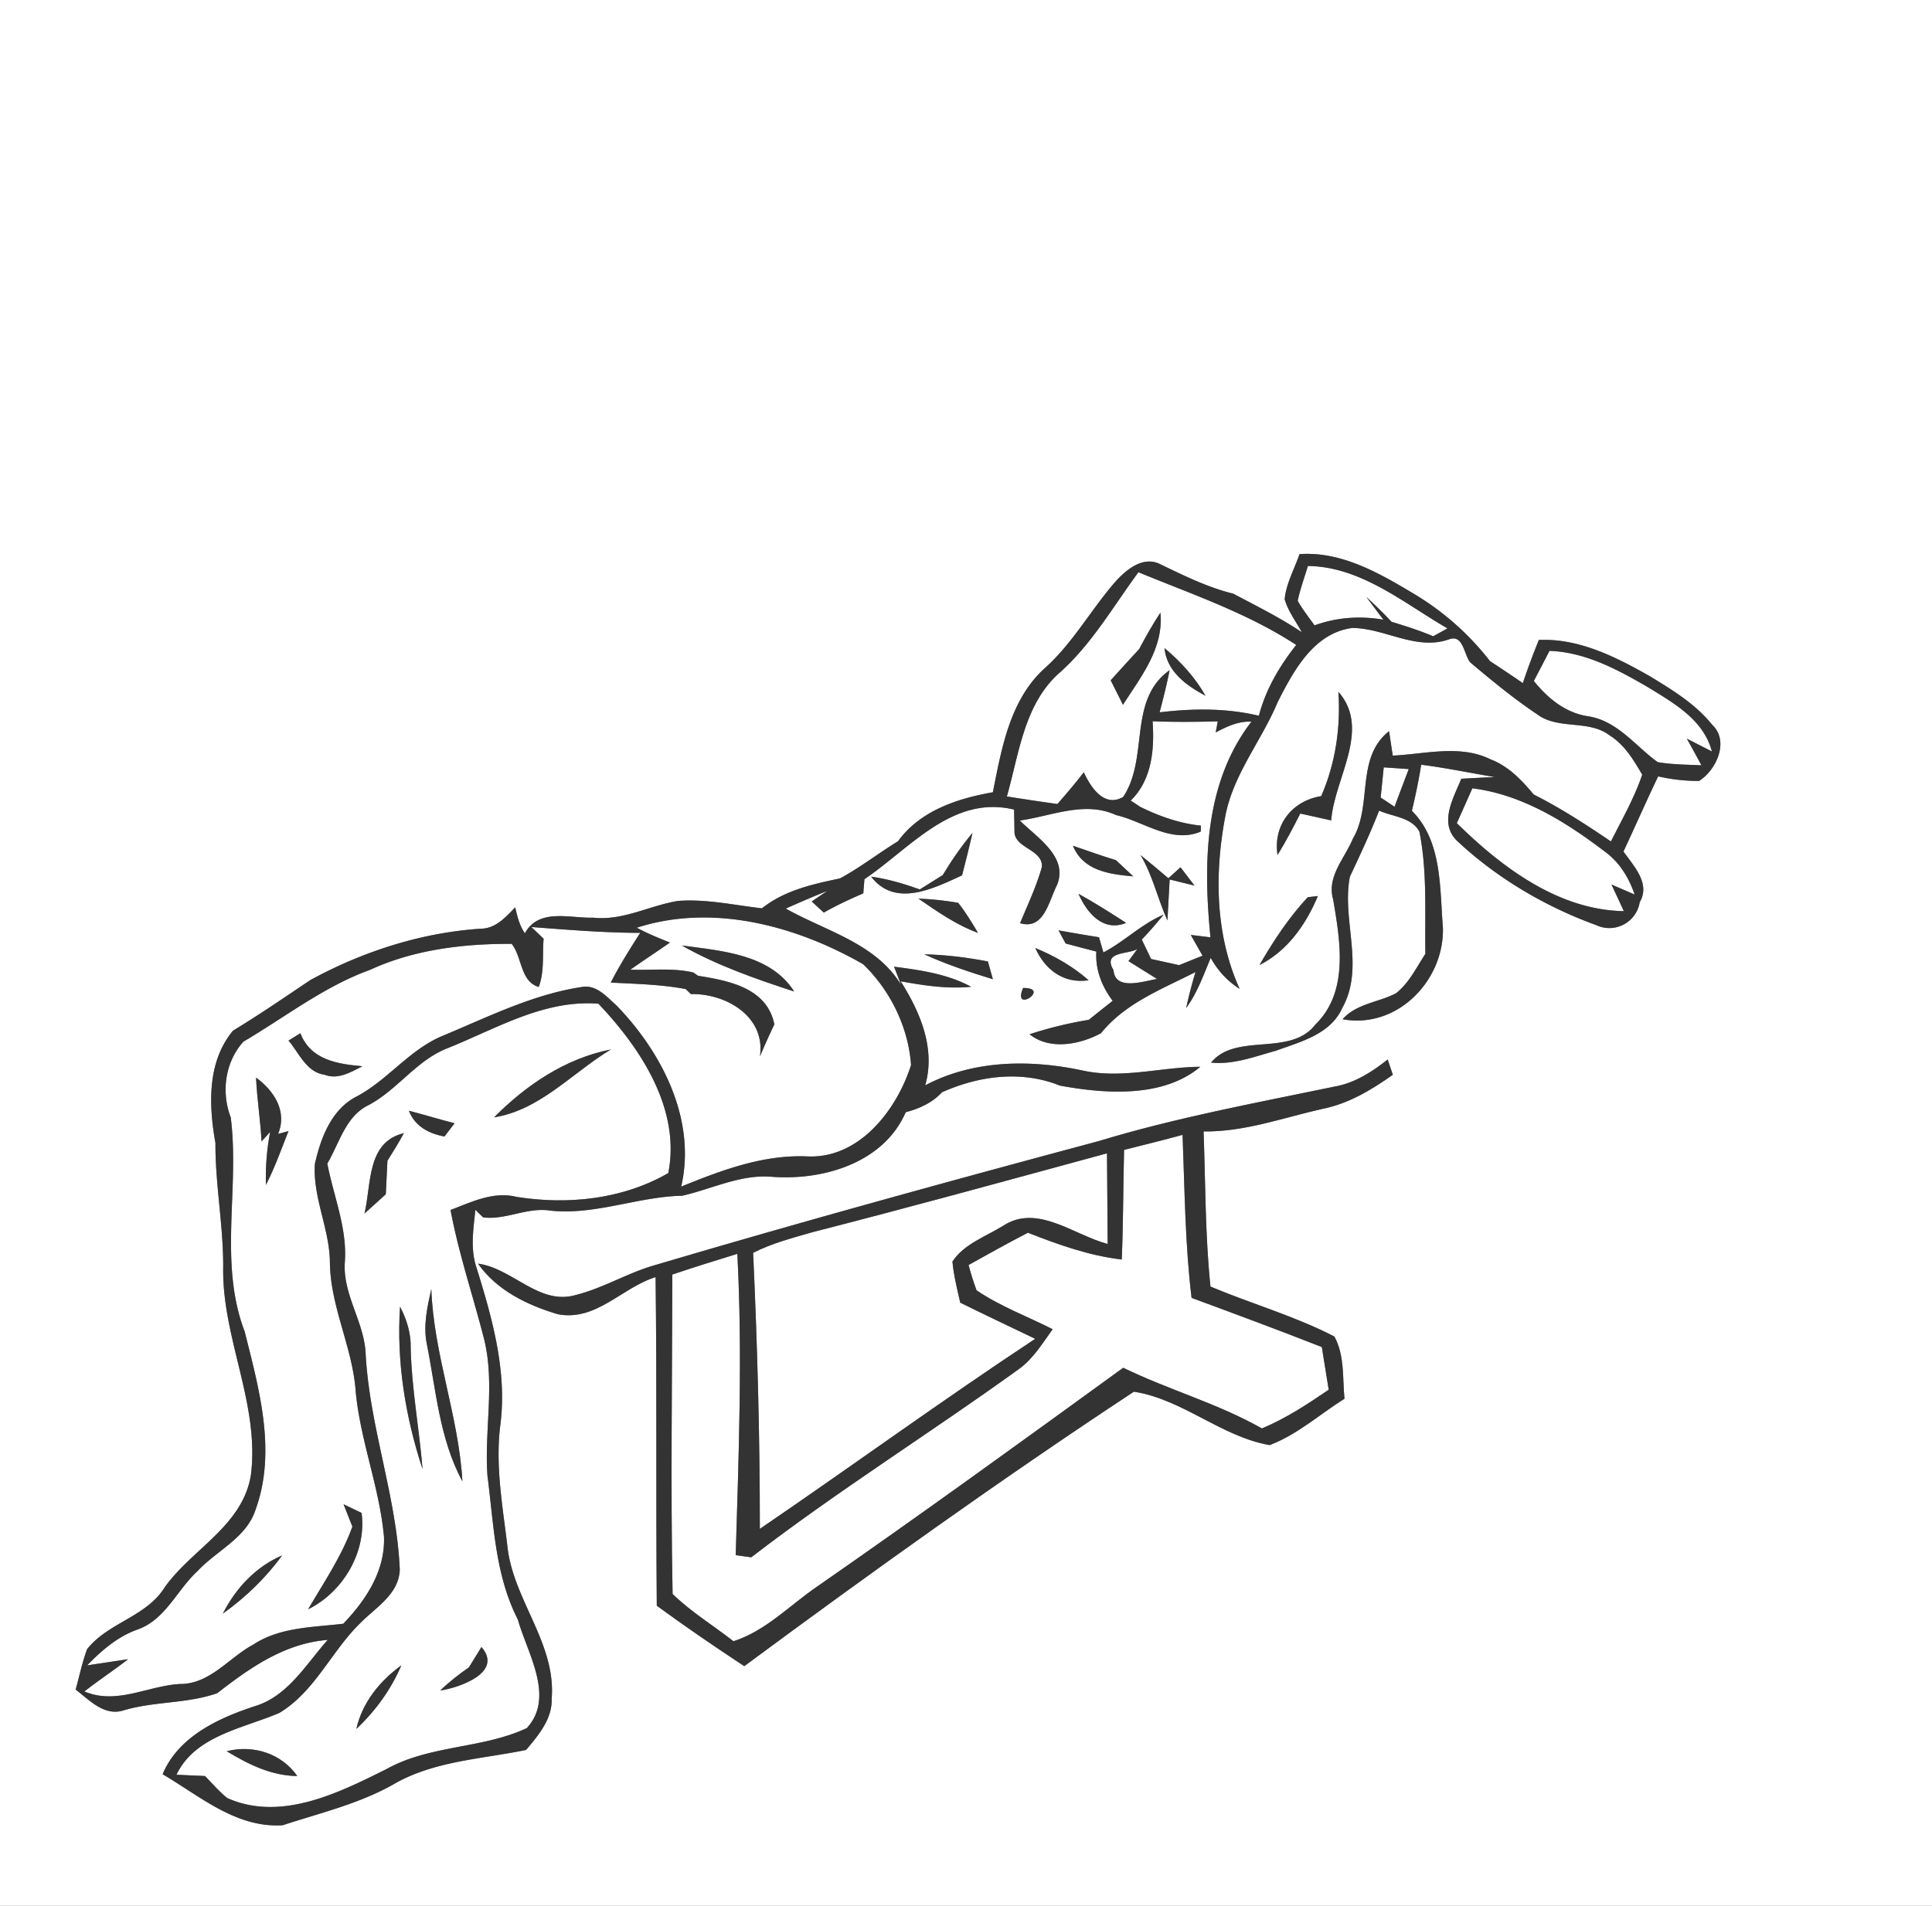 <svg width="300" height="296" viewBox="0 0 225 222" xmlns="http://www.w3.org/2000/svg"><rect x="0" y="0" width="225" height="222" fill="#808080" stroke="none"/><g fill="#FFF"><path d="M0 0h225v222H0V0m151.34 64.55c-.59 1.74-1.55 3.41-1.73 5.26.41 1.4 1.31 2.57 2 3.84-2.54-1.71-5.29-3.06-7.98-4.49-2.98-.73-5.73-2.1-8.48-3.42-2.04-1.05-4.03.65-5.31 2.09-2.8 3.23-4.89 7.05-8.09 9.94-4.13 3.68-5.09 9.37-6.12 14.52-4.15.73-8.47 2.15-11.05 5.71-2.29 1.4-4.4 3.06-6.76 4.33-3.2.67-6.46 1.39-9.08 3.48-3.25-.37-6.5-1.11-9.79-.86-3.31.54-6.41 2.33-9.86 1.95-2.7.09-6.35-1.15-7.96 1.82-.64-.9-.88-1.98-1.13-3.02-1.09 1.11-2.25 2.45-3.94 2.48-6.98.45-13.8 2.65-19.92 5.99-2.98 2-5.93 4.03-9 5.89-3.04 3.65-2.83 8.69-2.05 13.1-.02 4.95.97 9.83.9 14.79-.03 8.13 4.29 15.77 3.22 23.94-1 5.89-6.85 8.54-10.04 13.03-2.14 3.44-6.6 4.09-9.03 7.2-.57 1.53-.89 3.13-1.33 4.7 1.64 1.25 3.36 3.17 5.65 2.4 3.54-1.04 7.38-.76 10.84-1.98 3.82-2.97 7.85-5.81 12.87-6.21-2.45 2.74-4.49 6.32-8.14 7.61-4.36 1.39-9.22 3.55-11.09 8.04 4.36 2.56 8.59 6.3 13.99 5.94 4.32-1.42 8.8-2.47 12.8-4.71 4.72-2.78 10.3-2.98 15.54-4.06 1.44-1.72 3.06-3.61 2.98-5.99.52-6.47-4.56-11.59-5.17-17.84-.56-4.68-1.42-9.39-.8-14.11.78-6.23-.96-12.37-2.79-18.25-.74-2.19-.35-4.5-.13-6.73l.45.44.45.44c2.62.34 5.12-1.2 7.79-.79 5.25.57 10.2-1.62 15.4-1.73 3.5-.79 6.83-2.54 10.53-2.2 5.95.43 12.94-1.64 15.5-7.53 1.59-.42 3.09-1.09 4.22-2.32 4.32-1.93 9.25-2.58 13.73-.78 5.32.98 12.02 1.45 16.36-2.19-4.55.03-9.18 1.45-13.77.42-6.08-1.29-12.67-1.22-18.27 1.74 1.23-4.28-.59-8.55-2.86-12.12 2.71.49 5.45.91 8.21.64-2.77-1.5-5.91-1.94-8.98-2.34.21.52.61 1.57.81 2.1-2.95-4.84-8.77-6.25-13.42-8.87 1.6-.71 3.2-1.41 4.83-2.05l-1.81 1.22c.47.43.94.87 1.41 1.3 1.48-.85 3.04-1.57 4.6-2.24.03-.41.1-1.24.13-1.65 5.31-3.58 10.24-9.85 17.43-8.11.01.68.04 2.04.05 2.72.2 1.82 3.3 1.95 3.19 3.95-.63 2.27-1.65 4.39-2.54 6.56 2.8.83 3.34-2.59 4.3-4.45 1.35-3.3-2.38-5.54-4.33-7.51 3.7-.51 7.55-2.32 11.21-.63 3.23.75 6.46 3.36 9.86 1.92 0-.17.01-.51.02-.69-2.49-.26-4.84-1.09-7.07-2.19-.27-.18-.83-.55-1.11-.73 2.48-2.41 2.78-6 2.55-9.24 2.53.1 5.06.08 7.59.01l-.24 1.29c1.3-.68 2.63-1.33 4.16-1.25-5.51 7.15-5.62 16.54-4.77 25.12l-2.29-.28c.34.61 1.02 1.81 1.37 2.42-.69.27-2.05.83-2.73 1.1l-3.27-.72c-.36-.76-.72-1.51-1.08-2.26.89-.93 1.73-1.9 2.54-2.9-2.58 1.09-4.55 3.12-7.01 4.4l-.51-1.77c-1.58-.25-3.15-.52-4.71-.8.2.38.62 1.15.83 1.53 1.19.32 2.38.63 3.57.94-.13 2.12.65 4.06 1.9 5.74-.93.73-1.86 1.47-2.78 2.21-2.34.38-4.65.95-6.9 1.68 2.37 1.9 5.89 1.19 8.32-.12 2.84-3.53 7.11-5.13 11.01-7.13-.42 1.38-.78 2.78-1.09 4.19 1.3-1.76 2.02-3.85 2.86-5.84.82 1.49 1.94 2.7 3.37 3.62-2.84-6.28-2.94-13.39-1.68-20.08.92-4.92 4.23-8.82 6.12-13.36 1.85-3.63 4.19-8.02 8.68-8.61 3.84.03 7.47 2.71 11.34 1.3 1.58-.53 1.68 1.83 2.38 2.7 2.52 2.12 5.07 4.23 7.81 6.06 2.48 1.85 5.97.58 8.43 2.45 1.72 1.07 2.8 2.86 3.8 4.58-.91 2.72-2.36 5.22-3.64 7.78-2.91-1.97-5.86-3.89-9-5.47-1.38-1.66-2.92-3.29-4.99-4.08-3.57-1.78-7.64-.62-11.42-.45-.11-.71-.32-2.14-.43-2.85-3.94 3.14-1.89 8.57-4.21 12.52-.94 2.29-3.08 4.43-2.3 7.09.82 4.85 1.86 10.74-2.08 14.58-2.91 3.77-9.23.88-12.14 4.42 2.59.27 5.08-.7 7.55-1.38 2.87-1.05 6.36-1.91 7.73-4.98 2.67-4.8-.1-10.25.89-15.3 1.19-2.54 2.39-5.08 3.4-7.69 1.57.71 3.76.76 4.69 2.43.94 4.69.62 9.5.7 14.25-1.04 1.59-1.89 3.38-3.41 4.59-2.06 1.08-4.62 1.2-6.23 3.03 6.36 1.17 11.86-4.51 11.68-10.68-.38-4.63-.07-10.06-3.61-13.6.42-1.78.8-3.56 1.08-5.37 2.87.37 5.71.96 8.57 1.44-1.3.06-2.61.12-3.9.2-.94 2.32-2.73 5.28-.32 7.39 4.58 4.25 10.17 7.53 16.04 9.66a3.582 3.582 0 0 0 5.06-2.67c1.29-2.2-.72-4.22-1.89-5.91 1.36-2.91 2.65-5.85 4.04-8.75 1.57.36 3.16.54 4.77.53 2.03-1.3 3.54-4.64 1.52-6.54-1.94-2.42-4.64-4.06-7.25-5.65-3.96-2.25-8.26-4.44-12.94-4.23-.66 1.66-1.3 3.33-1.86 5.03-1.27-.88-2.55-1.73-3.83-2.57a31.864 31.864 0 0 0-8.8-7.8c-4.06-2.43-8.47-5-13.38-4.66m4.53 16.04c.27 4.17-.33 8.3-2 12.15-3.4.55-5.62 3.36-5.09 6.86.97-1.57 1.82-3.19 2.65-4.83 1.2.26 2.4.53 3.6.8.36-4.89 4.69-10.6.84-14.98m-46.08 21.35c-.89.55-1.78 1.11-2.67 1.67-1.84-.66-3.72-1.22-5.67-1.49 2.8 3.65 7.27 1.38 10.59-.15.43-1.64.84-3.3 1.22-4.95-1.29 1.54-2.43 3.2-3.47 4.92m15.16-3.42c1.21 2.93 4.22 3.31 7.03 3.57-.67-.63-1.35-1.26-2.02-1.89-1.69-.51-3.34-1.11-5.01-1.68m7.87 1.08c1.43 2.38 2 5.11 3.14 7.62.06-1.19.19-3.58.26-4.77.72.18 2.17.53 2.89.71-.41-.53-1.22-1.6-1.63-2.13-.47.43-.94.85-1.41 1.28-1.07-.92-2.16-1.82-3.25-2.71m-7.22 4.52c.99 2.23 2.86 4.48 5.55 3.39-1.82-1.18-3.65-2.34-5.55-3.39m26.71.39c-2.21 2.37-4.02 5.11-5.63 7.91 3.28-1.67 5.41-4.73 6.8-8.04-.29.03-.88.1-1.17.13m-45.35.17c2.2 1.51 4.41 3.07 6.94 3.99-.72-1.2-1.44-2.41-2.31-3.5-1.53-.27-3.07-.43-4.63-.49m.69 6.49c2.58 1.18 5.27 2.07 7.98 2.9-.14-.51-.43-1.55-.58-2.07-2.44-.47-4.91-.78-7.4-.83m12.92-.74c1.13 2.54 3.32 4.2 6.21 3.76-1.83-1.62-3.96-2.82-6.21-3.76m-1.42 4.66c-1.32 3.08 3.33-.04 0 0m42.46 8.33c-1.84 1.46-3.85 2.75-6.21 3.16-9.18 1.91-18.43 3.61-27.42 6.34-17.28 4.63-34.53 9.37-51.69 14.45-3.17.89-6.02 2.68-9.22 3.48-4.28 1.26-7.37-3.11-11.4-3.65 2.17 3.11 5.75 4.84 9.28 5.89 4.48.87 7.47-3.1 11.4-4.32.16 12.76.03 25.52.14 38.28 3.33 2.44 6.74 4.77 10.19 7.04 14.87-11 29.93-21.79 45.37-31.97 5.64.86 10.19 5.24 15.81 6.22 3.21-1.21 5.83-3.59 8.72-5.4-.24-2.42.03-5.05-1.18-7.25-4.61-2.38-9.65-3.81-14.43-5.82-.62-6.01-.58-12.04-.8-18.07 4.77.07 9.3-1.61 13.9-2.64 3.02-.61 5.66-2.21 8.14-3.96-.15-.44-.45-1.33-.6-1.78z"/><path d="M152.32 65.93c6.21.09 11.14 4.32 16.25 7.27-.55.31-1.11.62-1.66.92-1.58-.67-3.22-1.19-4.86-1.69a49.88 49.88 0 0 0-2.93-2.89c.5.66 1.49 1.99 1.99 2.65-2.7-.47-5.44-.28-8.02.66-.67-.94-1.39-1.85-1.96-2.86.29-1.38.78-2.71 1.19-4.06zM132.58 66.66c6.24 2.57 12.69 4.75 18.38 8.47-1.95 2.46-3.56 5.19-4.35 8.25-3.8-.91-7.71-.86-11.56-.4.42-1.63.84-3.26 1.16-4.91-4.91 3.51-2.36 10.17-5.4 14.76-2.21 1.3-3.8-1.13-4.59-2.87-.97 1.27-2.02 2.49-3.07 3.7-1.97-.27-3.93-.57-5.89-.88 1.42-4.97 2-10.72 6.09-14.37 3.77-3.33 6.28-7.75 9.23-11.75m.09 8.95c-1.12 1.2-2.22 2.42-3.32 3.64.48.95.96 1.9 1.43 2.85 2.09-3.27 4.77-6.58 4.36-10.73-.9 1.36-1.71 2.79-2.47 4.24m2.95-.11c.25 2.72 2.56 4.37 4.77 5.55-1.21-2.14-2.89-3.98-4.77-5.55zM180.45 75.82c4.22.15 7.99 2.21 11.55 4.28 2.99 1.84 6.4 3.76 7.37 7.44-.73-.37-2.19-1.12-2.92-1.49.58 1.03 1.14 2.06 1.7 3.1-1.71-.08-3.42-.08-5.1-.37-2.62-1.9-4.67-4.8-8.09-5.34-2.66-.39-4.7-2.1-6.33-4.11.61-1.17 1.22-2.34 1.82-3.51zM161.15 89.39l2.91.2c-.55 1.47-1.11 2.92-1.65 4.39-.41-.27-1.21-.81-1.62-1.07l.36-3.52zM171.47 91.83c5.77.72 10.87 3.9 15.41 7.36 1.71 1.23 2.82 3.04 3.49 5.02-.68-.3-2.03-.88-2.7-1.17.48 1.03.97 2.06 1.44 3.1-7.63-.13-14.22-5.11-19.45-10.25.61-1.35 1.21-2.71 1.81-4.06zM74.16 108.07c8.84-2.85 18.53-.24 26.36 4.25 3.17 3.04 5.28 7.38 5.58 11.75-1.66 5.22-6.03 10.94-12.1 10.64-5.14-.22-9.99 1.62-14.67 3.52 1.8-7.78-2.23-15.64-7.55-21.12-1.09-.96-2.25-2.35-3.85-2.16-5.74.83-10.98 3.46-16.27 5.67-3.89 1.56-6.41 5.11-10.05 7.07-3 1.49-4.25 4.84-4.94 7.9-.25 3.9 1.7 7.53 1.75 11.41.04 5.24 2.66 9.96 3.01 15.15.55 5.74 2.78 11.16 3.29 16.9.14 3.96-2.12 7.36-4.74 10.1-3.55.42-7.38.39-10.47 2.42-2.86 1.53-5.04 4.62-8.56 4.6-3.75.21-7.36 2.46-11.12.87 1.66-1.31 3.43-2.46 5.09-3.76l-4.77.72c1.68-1.73 3.52-3.33 5.82-4.16 3.28-1.12 4.62-4.6 7.02-6.81 2.25-2.42 5.73-3.87 6.79-7.22 2.44-6.76.39-14.03-1.29-20.71-3.05-8-.56-16.7-1.62-24.94-1.13-2.95-.66-6.45 1.48-8.82 4.87-2.86 9.38-6.42 14.74-8.36 5.15-2.37 10.88-3.05 16.5-3.03 1.23 1.54 1 4.4 3.15 5.02.68-1.79.41-3.75.57-5.62-.36-.34-1.07-1.02-1.43-1.36 4.22.32 8.44.67 12.68.68-1.21 1.89-2.41 3.79-3.43 5.79 2.92.16 5.85.21 8.73.76.15.14.45.44.6.58 4.1-.08 8.73 2.61 8.04 7.27.53-1.26 1.09-2.51 1.68-3.74-.85-4.24-5.29-5.09-8.89-5.66l-.54-.38c-2.4-.57-4.9-.24-7.34-.33 1.52-1.07 3.08-2.09 4.61-3.16-1.31-.53-2.62-1.05-3.86-1.73m5.24 2.07c4.1 2.32 8.61 3.9 13.09 5.36-2.78-4.36-8.46-4.73-13.09-5.36m-45.8 11.08c1.24 1.45 2.09 3.7 4.21 3.98 1.57.6 3.04-.31 4.4-.99-2.94-.27-6.03-.74-7.23-3.85-.34.21-1.04.64-1.38.86m-3.78 4.31c.11 2.49.51 4.95.64 7.43l1-1.1c-.39 2.04-.55 4.1-.49 6.17 1.04-2.02 1.79-4.16 2.63-6.27l-1.21.33c1.09-2.67-.5-5.04-2.57-6.56m10.19 49.7c.34.87.68 1.74 1.03 2.61-1.25 3.45-3.32 6.49-5.16 9.63 4.07-2.01 6.84-6.68 6.23-11.23-.52-.25-1.57-.75-2.1-1.01m-14.06 12.74c2.64-1.88 5-4.16 6.91-6.78-3.08 1.32-5.4 3.82-6.91 6.78zM129.68 113.01c-1.33-2.22 1.69-1.8 2.78-2.46l-1.04 1.41c.83.52 2.5 1.56 3.33 2.08-1.6.26-4.88 1.42-5.07-1.03z"/><path d="M52.11 122.11c5.67-2.27 11.22-5.68 17.58-5.19 4.92 5.18 9.61 12.28 8.14 19.73-5.29 3.06-11.72 3.73-17.69 2.77-2.7-.66-5.22.6-7.67 1.53.96 5.15 2.66 10.11 3.94 15.17 1.24 5.2-.02 10.53.36 15.79.74 5.67.87 11.55 3.54 16.75 1.1 3.93 4.37 9.03 1.04 12.65-5.15 2.41-11.27 1.95-16.32 4.76-5.63 2.81-12.32 6.16-18.56 3.39-.95-.76-1.74-1.7-2.59-2.57-.83-.04-2.5-.11-3.33-.15 2.18-4.57 7.78-5.39 12-7.21 4.14-2.5 6.06-7.21 9.43-10.48 1.8-1.82 4.47-3.33 4.58-6.2-.36-8.48-3.5-16.56-3.97-25.04-.12-3.77-2.69-6.96-2.43-10.76.3-3.97-1.31-7.68-2.04-11.51 1.42-2.39 2.12-5.53 4.85-6.83 3.35-1.79 5.54-5.2 9.14-6.6m5.43 8.05c5.36-.84 9.13-5.22 13.61-7.91-5.29 1.04-9.87 4.14-13.61 7.91m-9.92-.77c.69 1.81 2.33 2.67 4.14 3 .3-.39.88-1.16 1.18-1.54-1.79-.46-3.54-1-5.32-1.46m-5.17 11.97l2.48-2.24c.06-1.3.12-2.6.19-3.9.67-1.06 1.32-2.13 1.92-3.22-4.35 1.04-3.77 5.92-4.59 9.36m2.78 8.87c.5.61.5.61 0 0m4.46 6.24c1.09 5.42 1.48 11.14 4.16 16.09-.42-7.57-3.35-14.79-3.62-22.41-.46 2.06-.95 4.2-.54 6.32m-3.1-4.26c-.43 6.4.62 12.85 2.62 18.93-.38-4.71-1.27-9.36-1.38-14.09.05-1.71-.46-3.34-1.24-4.84m9.48 39.65c-.36.59-1.09 1.77-1.46 2.37-1.17.81-2.31 1.7-3.34 2.7 2.28-.34 7.36-2.12 4.8-5.07M41.5 201.4c2.22-2.08 4.04-4.59 5.24-7.4-2.51 1.81-4.55 4.33-5.24 7.4M26.4 204c2.5 1.52 5.22 2.87 8.22 2.89-1.84-2.65-5.16-3.67-8.22-2.89zM130.91 133.95c2.27-.57 4.55-1.13 6.81-1.75.25 6.32.29 12.76 1.05 18.99 5.07 1.87 10.14 3.75 15.17 5.73.27 1.65.54 3.31.8 4.97-2.48 1.69-5 3.35-7.78 4.51-5.14-2.92-10.86-4.49-16.15-7.07-11.85 8.61-23.71 17.2-35.75 25.56-3.16 2.18-5.9 5.09-9.64 6.3-2.36-1.85-4.94-3.41-7.09-5.51-.24-12.39-.05-24.81-.03-37.21 2.51-.85 5.04-1.63 7.57-2.41.61 11.67.16 23.41-.19 35.1.45.06 1.36.19 1.81.25 10.03-7.72 20.79-14.44 31.05-21.84 1.74-1.21 2.84-3.05 4.05-4.73-2.95-1.5-6.11-2.66-8.86-4.53-.36-.97-.67-1.95-.93-2.95 2.29-1.28 4.58-2.55 6.91-3.76 3.54 1.39 7.14 2.68 10.93 3.12.18-4.25.16-8.51.27-12.77z"/><path d="M94.64 143.53c11.46-2.93 22.87-6.08 34.28-9.18.03 3.52.05 7.04.08 10.56-3.94-1.03-8.21-4.73-12.19-2.11-2.01 1.25-4.55 2.11-5.89 4.16.15 1.62.55 3.2.91 4.79 2.9 1.43 5.82 2.81 8.73 4.21-10.84 7.16-21.34 14.82-32.07 22.14.01-10.73-.29-21.46-.78-32.16 2.19-1.11 4.58-1.73 6.93-2.41z"/></g><g fill="#333"><path d="M151.34 64.55c4.91-.34 9.32 2.23 13.38 4.66 3.39 2.03 6.38 4.68 8.8 7.8 1.28.84 2.56 1.69 3.83 2.57.56-1.7 1.2-3.37 1.86-5.03 4.68-.21 8.98 1.98 12.94 4.23 2.61 1.59 5.31 3.23 7.25 5.65 2.02 1.9.51 5.24-1.52 6.54a20.7 20.7 0 0 1-4.77-.53c-1.39 2.9-2.68 5.84-4.04 8.75 1.17 1.69 3.18 3.71 1.89 5.91a3.582 3.582 0 0 1-5.06 2.67c-5.87-2.13-11.46-5.41-16.04-9.66-2.41-2.11-.62-5.07.32-7.39 1.29-.08 2.6-.14 3.9-.2-2.86-.48-5.7-1.07-8.57-1.44-.28 1.81-.66 3.59-1.08 5.37 3.54 3.54 3.23 8.97 3.61 13.6.18 6.17-5.32 11.85-11.68 10.68 1.61-1.83 4.17-1.95 6.23-3.03 1.52-1.21 2.37-3 3.41-4.59-.08-4.75.24-9.56-.7-14.25-.93-1.67-3.12-1.72-4.69-2.43-1.01 2.61-2.21 5.15-3.4 7.69-.99 5.05 1.78 10.5-.89 15.3-1.37 3.07-4.86 3.93-7.73 4.98-2.47.68-4.96 1.65-7.55 1.38 2.91-3.54 9.23-.65 12.14-4.42 3.94-3.84 2.9-9.73 2.08-14.58-.78-2.66 1.36-4.8 2.3-7.09 2.32-3.95.27-9.38 4.21-12.52.11.71.32 2.14.43 2.85 3.78-.17 7.85-1.33 11.42.45 2.07.79 3.61 2.42 4.99 4.08 3.14 1.58 6.09 3.5 9 5.47 1.28-2.56 2.73-5.06 3.64-7.78-1-1.72-2.08-3.51-3.8-4.58-2.46-1.87-5.95-.6-8.43-2.45-2.74-1.83-5.29-3.94-7.81-6.06-.7-.87-.8-3.23-2.38-2.7-3.87 1.41-7.5-1.27-11.34-1.3-4.49.59-6.83 4.98-8.68 8.61-1.89 4.54-5.2 8.44-6.12 13.36-1.26 6.69-1.16 13.8 1.68 20.08a9.923 9.923 0 0 1-3.37-3.62c-.84 1.99-1.56 4.08-2.86 5.84.31-1.41.67-2.81 1.09-4.19-3.9 2-8.17 3.6-11.01 7.13-2.43 1.31-5.95 2.02-8.32.12 2.25-.73 4.56-1.3 6.9-1.68.92-.74 1.85-1.48 2.78-2.21-1.25-1.68-2.03-3.62-1.9-5.74-1.19-.31-2.38-.62-3.57-.94-.21-.38-.63-1.15-.83-1.53 1.56.28 3.13.55 4.71.8l.51 1.77c2.46-1.28 4.43-3.31 7.01-4.4-.81 1-1.65 1.97-2.54 2.9.36.75.72 1.5 1.08 2.26l3.27.72c.68-.27 2.04-.83 2.73-1.1-.35-.61-1.03-1.81-1.37-2.42l2.29.28c-.85-8.58-.74-17.97 4.77-25.12-1.53-.08-2.86.57-4.16 1.25l.24-1.29c-2.53.07-5.06.09-7.59-.01.23 3.24-.07 6.83-2.55 9.24.28.18.84.55 1.11.73 2.23 1.1 4.58 1.93 7.07 2.19-.01.18-.02.52-.02.69-3.4 1.44-6.63-1.17-9.86-1.92-3.66-1.69-7.51.12-11.21.63 1.95 1.97 5.68 4.21 4.33 7.51-.96 1.86-1.5 5.28-4.3 4.45.89-2.17 1.91-4.29 2.54-6.56.11-2-2.99-2.13-3.19-3.95-.01-.68-.04-2.04-.05-2.72-7.19-1.74-12.12 4.53-17.43 8.11-.03.41-.1 1.24-.13 1.65-1.56.67-3.12 1.39-4.6 2.24-.47-.43-.94-.87-1.41-1.3l1.81-1.22c-1.63.64-3.23 1.34-4.83 2.05 4.65 2.62 10.47 4.03 13.42 8.87-.2-.53-.6-1.58-.81-2.1 3.07.4 6.21.84 8.98 2.34-2.76.27-5.5-.15-8.21-.64 2.27 3.57 4.09 7.84 2.86 12.12 5.6-2.96 12.19-3.03 18.27-1.74 4.59 1.03 9.22-.39 13.77-.42-4.34 3.64-11.04 3.17-16.36 2.19-4.48-1.8-9.41-1.15-13.73.78-1.13 1.23-2.63 1.9-4.22 2.32-2.56 5.89-9.55 7.96-15.5 7.53-3.7-.34-7.03 1.41-10.53 2.2-5.2.11-10.15 2.3-15.4 1.73-2.67-.41-5.17 1.13-7.79.79l-.45-.44-.45-.44c-.22 2.23-.61 4.54.13 6.73 1.83 5.88 3.57 12.02 2.79 18.25-.62 4.72.24 9.43.8 14.11.61 6.25 5.69 11.37 5.17 17.84.08 2.38-1.54 4.27-2.98 5.99-5.24 1.08-10.82 1.28-15.54 4.06-4 2.24-8.48 3.29-12.8 4.71-5.4.36-9.63-3.38-13.99-5.94 1.87-4.49 6.73-6.65 11.09-8.04 3.65-1.29 5.69-4.87 8.14-7.61-5.02.4-9.05 3.24-12.87 6.21-3.46 1.22-7.3.94-10.84 1.98-2.29.77-4.01-1.15-5.65-2.4.44-1.57.76-3.17 1.33-4.7 2.43-3.11 6.89-3.76 9.03-7.2 3.19-4.49 9.04-7.14 10.04-13.03 1.07-8.17-3.25-15.81-3.22-23.94.07-4.96-.92-9.84-.9-14.79-.78-4.41-.99-9.45 2.05-13.1 3.07-1.86 6.02-3.89 9-5.89 6.12-3.34 12.94-5.54 19.92-5.99 1.69-.03 2.85-1.37 3.94-2.48.25 1.04.49 2.12 1.13 3.02 1.61-2.97 5.26-1.73 7.96-1.82 3.45.38 6.55-1.41 9.86-1.95 3.29-.25 6.54.49 9.79.86 2.62-2.09 5.88-2.81 9.08-3.48 2.36-1.27 4.47-2.93 6.76-4.33 2.58-3.56 6.9-4.98 11.05-5.71 1.03-5.15 1.99-10.84 6.12-14.52 3.2-2.89 5.29-6.71 8.09-9.94 1.28-1.44 3.27-3.14 5.31-2.09 2.75 1.32 5.5 2.69 8.48 3.42 2.69 1.43 5.44 2.78 7.98 4.49-.69-1.27-1.59-2.44-2-3.84.18-1.85 1.14-3.52 1.73-5.26m.98 1.38c-.41 1.35-.9 2.68-1.19 4.06.57 1.01 1.29 1.92 1.96 2.86 2.58-.94 5.32-1.13 8.02-.66-.5-.66-1.49-1.99-1.99-2.65 1.01.92 1.99 1.88 2.93 2.89 1.64.5 3.28 1.02 4.86 1.69.55-.3 1.11-.61 1.66-.92-5.11-2.95-10.04-7.18-16.25-7.27m-19.74.73c-2.95 4-5.46 8.42-9.23 11.75-4.09 3.65-4.67 9.4-6.09 14.37 1.96.31 3.92.61 5.89.88 1.05-1.21 2.1-2.43 3.07-3.7.79 1.74 2.38 4.17 4.59 2.87 3.04-4.59.49-11.25 5.4-14.76-.32 1.65-.74 3.28-1.16 4.91 3.85-.46 7.76-.51 11.56.4.79-3.06 2.4-5.79 4.35-8.25-5.69-3.72-12.14-5.9-18.38-8.47m47.87 9.16c-.6 1.17-1.21 2.34-1.82 3.51 1.63 2.01 3.67 3.72 6.33 4.11 3.42.54 5.47 3.44 8.09 5.34 1.68.29 3.39.29 5.1.37-.56-1.04-1.12-2.07-1.7-3.1.73.37 2.19 1.12 2.92 1.49-.97-3.68-4.38-5.6-7.37-7.44-3.56-2.07-7.33-4.13-11.55-4.28m-19.3 13.57l-.36 3.52c.41.26 1.21.8 1.62 1.07.54-1.47 1.1-2.92 1.65-4.39l-2.91-.2m10.32 2.44c-.6 1.35-1.2 2.71-1.81 4.06 5.23 5.14 11.82 10.12 19.45 10.25-.47-1.04-.96-2.07-1.44-3.1.67.29 2.02.87 2.7 1.17-.67-1.98-1.78-3.79-3.49-5.02-4.54-3.46-9.64-6.64-15.41-7.36m-97.31 16.24c1.24.68 2.55 1.2 3.86 1.73-1.53 1.07-3.09 2.09-4.61 3.16 2.44.09 4.94-.24 7.34.33l.54.38c3.6.57 8.04 1.42 8.89 5.66-.59 1.23-1.15 2.48-1.68 3.74.69-4.66-3.94-7.35-8.04-7.27-.15-.14-.45-.44-.6-.58-2.88-.55-5.81-.6-8.73-.76 1.02-2 2.22-3.9 3.43-5.79-4.24-.01-8.46-.36-12.68-.68.36.34 1.07 1.02 1.43 1.36-.16 1.87.11 3.83-.57 5.62-2.15-.62-1.92-3.48-3.15-5.02-5.62-.02-11.35.66-16.5 3.03-5.36 1.94-9.87 5.5-14.74 8.36-2.14 2.37-2.61 5.87-1.48 8.82 1.06 8.24-1.43 16.94 1.62 24.94 1.68 6.68 3.73 13.95 1.29 20.71-1.06 3.35-4.54 4.8-6.79 7.22-2.4 2.21-3.74 5.69-7.02 6.81-2.3.83-4.14 2.43-5.82 4.16l4.77-.72c-1.66 1.3-3.43 2.45-5.09 3.76 3.76 1.59 7.37-.66 11.12-.87 3.52.02 5.7-3.07 8.56-4.6 3.09-2.03 6.92-2 10.47-2.42 2.62-2.74 4.88-6.14 4.74-10.1-.51-5.74-2.74-11.16-3.29-16.9-.35-5.19-2.97-9.91-3.01-15.15-.05-3.88-2-7.51-1.75-11.41.69-3.06 1.94-6.41 4.94-7.9 3.64-1.96 6.16-5.51 10.05-7.07 5.29-2.21 10.53-4.84 16.27-5.67 1.6-.19 2.76 1.2 3.85 2.16 5.32 5.48 9.35 13.34 7.55 21.12 4.68-1.9 9.53-3.74 14.67-3.52 6.07.3 10.44-5.42 12.1-10.64-.3-4.37-2.41-8.71-5.58-11.75-7.83-4.49-17.52-7.1-26.36-4.25m55.52 4.94c.19 2.45 3.47 1.29 5.07 1.03-.83-.52-2.5-1.56-3.33-2.08l1.04-1.41c-1.09.66-4.11.24-2.78 2.46m-77.57 9.1c-3.6 1.4-5.79 4.81-9.14 6.6-2.73 1.3-3.43 4.44-4.85 6.83.73 3.83 2.34 7.54 2.04 11.51-.26 3.8 2.31 6.99 2.43 10.76.47 8.48 3.61 16.56 3.97 25.04-.11 2.87-2.78 4.38-4.58 6.2-3.37 3.27-5.29 7.98-9.43 10.48-4.22 1.82-9.82 2.64-12 7.21.83.04 2.5.11 3.33.15.85.87 1.64 1.81 2.59 2.57 6.24 2.77 12.93-.58 18.56-3.39 5.05-2.81 11.17-2.35 16.32-4.76 3.33-3.62.06-8.72-1.04-12.65-2.67-5.2-2.8-11.08-3.54-16.75-.38-5.26.88-10.59-.36-15.79-1.28-5.06-2.98-10.02-3.94-15.17 2.45-.93 4.97-2.19 7.67-1.53 5.97.96 12.4.29 17.69-2.77 1.47-7.45-3.22-14.55-8.14-19.73-6.36-.49-11.91 2.92-17.58 5.19z"/><path d="M132.67 75.61c.76-1.45 1.57-2.88 2.47-4.24.41 4.15-2.27 7.46-4.36 10.73-.47-.95-.95-1.9-1.43-2.85 1.1-1.22 2.2-2.44 3.32-3.64zM135.62 75.5c1.88 1.57 3.56 3.41 4.77 5.55-2.21-1.18-4.52-2.83-4.77-5.55zM155.87 80.59c3.85 4.38-.48 10.09-.84 14.98-1.2-.27-2.4-.54-3.6-.8-.83 1.64-1.68 3.26-2.65 4.83-.53-3.5 1.69-6.31 5.09-6.86 1.67-3.85 2.27-7.98 2-12.15zM109.79 101.94c1.04-1.72 2.18-3.38 3.47-4.92-.38 1.65-.79 3.31-1.22 4.95-3.32 1.53-7.79 3.8-10.59.15 1.95.27 3.83.83 5.67 1.49.89-.56 1.78-1.12 2.67-1.67zM124.95 98.52c1.67.57 3.32 1.17 5.01 1.68.67.63 1.35 1.26 2.02 1.89-2.81-.26-5.82-.64-7.03-3.57zM132.82 99.6c1.09.89 2.18 1.79 3.25 2.71.47-.43.94-.85 1.41-1.28.41.53 1.22 1.6 1.63 2.13-.72-.18-2.17-.53-2.89-.71-.07 1.19-.2 3.58-.26 4.77-1.14-2.51-1.71-5.24-3.14-7.62zM125.6 104.12c1.9 1.05 3.73 2.21 5.55 3.39-2.69 1.09-4.56-1.16-5.55-3.39zM152.31 104.51c.29-.03.88-.1 1.17-.13-1.39 3.31-3.52 6.37-6.8 8.04 1.61-2.8 3.42-5.54 5.63-7.91zM106.96 104.68c1.56.06 3.1.22 4.63.49.87 1.09 1.59 2.3 2.31 3.5-2.53-.92-4.74-2.48-6.94-3.99zM79.4 110.14c4.63.63 10.31 1 13.09 5.36-4.48-1.46-8.99-3.04-13.09-5.36zM107.65 111.17c2.49.05 4.96.36 7.4.83.15.52.44 1.56.58 2.07-2.71-.83-5.4-1.72-7.98-2.9zM120.57 110.43c2.25.94 4.38 2.14 6.21 3.76-2.89.44-5.08-1.22-6.21-3.76zM119.15 115.09c3.33-.04-1.32 3.08 0 0zM33.6 121.22c.34-.22 1.04-.65 1.38-.86 1.2 3.11 4.29 3.58 7.23 3.85-1.36.68-2.83 1.59-4.4.99-2.12-.28-2.97-2.53-4.21-3.98zM57.54 130.16c3.74-3.77 8.32-6.87 13.61-7.91-4.48 2.69-8.25 7.07-13.61 7.91zM161.61 123.42c.15.45.45 1.34.6 1.78-2.48 1.75-5.12 3.35-8.14 3.96-4.6 1.03-9.13 2.71-13.9 2.64.22 6.03.18 12.06.8 18.07 4.78 2.01 9.82 3.44 14.43 5.82 1.21 2.2.94 4.83 1.18 7.25-2.89 1.81-5.51 4.19-8.72 5.4-5.62-.98-10.17-5.36-15.81-6.22-15.44 10.18-30.5 20.97-45.37 31.97-3.45-2.27-6.86-4.6-10.19-7.04-.11-12.76.02-25.52-.14-38.28-3.93 1.22-6.92 5.19-11.4 4.32-3.53-1.05-7.11-2.78-9.28-5.89 4.03.54 7.12 4.91 11.4 3.65 3.2-.8 6.05-2.59 9.22-3.48 17.16-5.08 34.41-9.82 51.69-14.45 8.99-2.73 18.24-4.43 27.42-6.34 2.36-.41 4.37-1.7 6.21-3.16m-30.7 10.53c-.11 4.26-.09 8.52-.27 12.77-3.79-.44-7.39-1.73-10.93-3.12-2.33 1.21-4.62 2.48-6.91 3.76.26 1 .57 1.98.93 2.95 2.75 1.87 5.91 3.03 8.86 4.53-1.21 1.68-2.31 3.52-4.05 4.73-10.26 7.4-21.02 14.12-31.05 21.84-.45-.06-1.36-.19-1.81-.25.35-11.69.8-23.43.19-35.1-2.53.78-5.06 1.56-7.57 2.41-.02 12.4-.21 24.82.03 37.21 2.15 2.1 4.73 3.66 7.09 5.51 3.74-1.21 6.48-4.12 9.64-6.3 12.04-8.36 23.9-16.95 35.75-25.56 5.29 2.58 11.01 4.15 16.15 7.07 2.78-1.16 5.3-2.82 7.78-4.51-.26-1.66-.53-3.32-.8-4.97-5.03-1.98-10.1-3.86-15.17-5.73-.76-6.23-.8-12.67-1.05-18.99-2.26.62-4.54 1.18-6.81 1.75m-36.27 9.58c-2.35.68-4.74 1.3-6.93 2.41.49 10.7.79 21.43.78 32.16 10.73-7.32 21.23-14.98 32.07-22.14-2.91-1.4-5.83-2.78-8.73-4.21-.36-1.59-.76-3.17-.91-4.79 1.34-2.05 3.88-2.91 5.89-4.16 3.98-2.62 8.25 1.08 12.19 2.11-.03-3.52-.05-7.04-.08-10.56-11.41 3.1-22.82 6.25-34.28 9.18zM29.82 125.53c2.07 1.52 3.66 3.89 2.57 6.56l1.21-.33c-.84 2.11-1.59 4.25-2.63 6.27-.06-2.07.1-4.13.49-6.17l-1 1.1c-.13-2.48-.53-4.94-.64-7.43zM47.62 129.39c1.78.46 3.53 1 5.32 1.46-.3.38-.88 1.15-1.18 1.54-1.81-.33-3.45-1.19-4.14-3zM42.45 141.36c.82-3.44.24-8.32 4.59-9.36-.6 1.09-1.25 2.16-1.92 3.22-.07 1.3-.13 2.6-.19 3.9l-2.48 2.24zM45.23 150.23c.5.61.5.61 0 0zM49.69 156.47c-.41-2.12.08-4.26.54-6.32.27 7.62 3.2 14.84 3.62 22.41-2.68-4.95-3.07-10.67-4.16-16.09zM46.59 152.21c.78 1.5 1.29 3.13 1.24 4.84.11 4.73 1 9.38 1.38 14.09-2-6.08-3.05-12.53-2.62-18.93zM40.01 175.23c.53.26 1.58.76 2.1 1.01.61 4.55-2.16 9.22-6.23 11.23 1.84-3.14 3.91-6.18 5.16-9.63-.35-.87-.69-1.74-1.03-2.61zM25.95 187.97c1.51-2.96 3.83-5.46 6.91-6.78-1.91 2.62-4.27 4.9-6.91 6.78zM56.07 191.86c2.56 2.95-2.52 4.73-4.8 5.07 1.03-1 2.17-1.89 3.34-2.7.37-.6 1.1-1.78 1.46-2.37zM41.5 201.4c.69-3.07 2.73-5.59 5.24-7.4-1.2 2.81-3.02 5.32-5.24 7.4zM26.4 204c3.06-.78 6.38.24 8.22 2.89-3-.02-5.72-1.37-8.22-2.89z"/></g></svg>